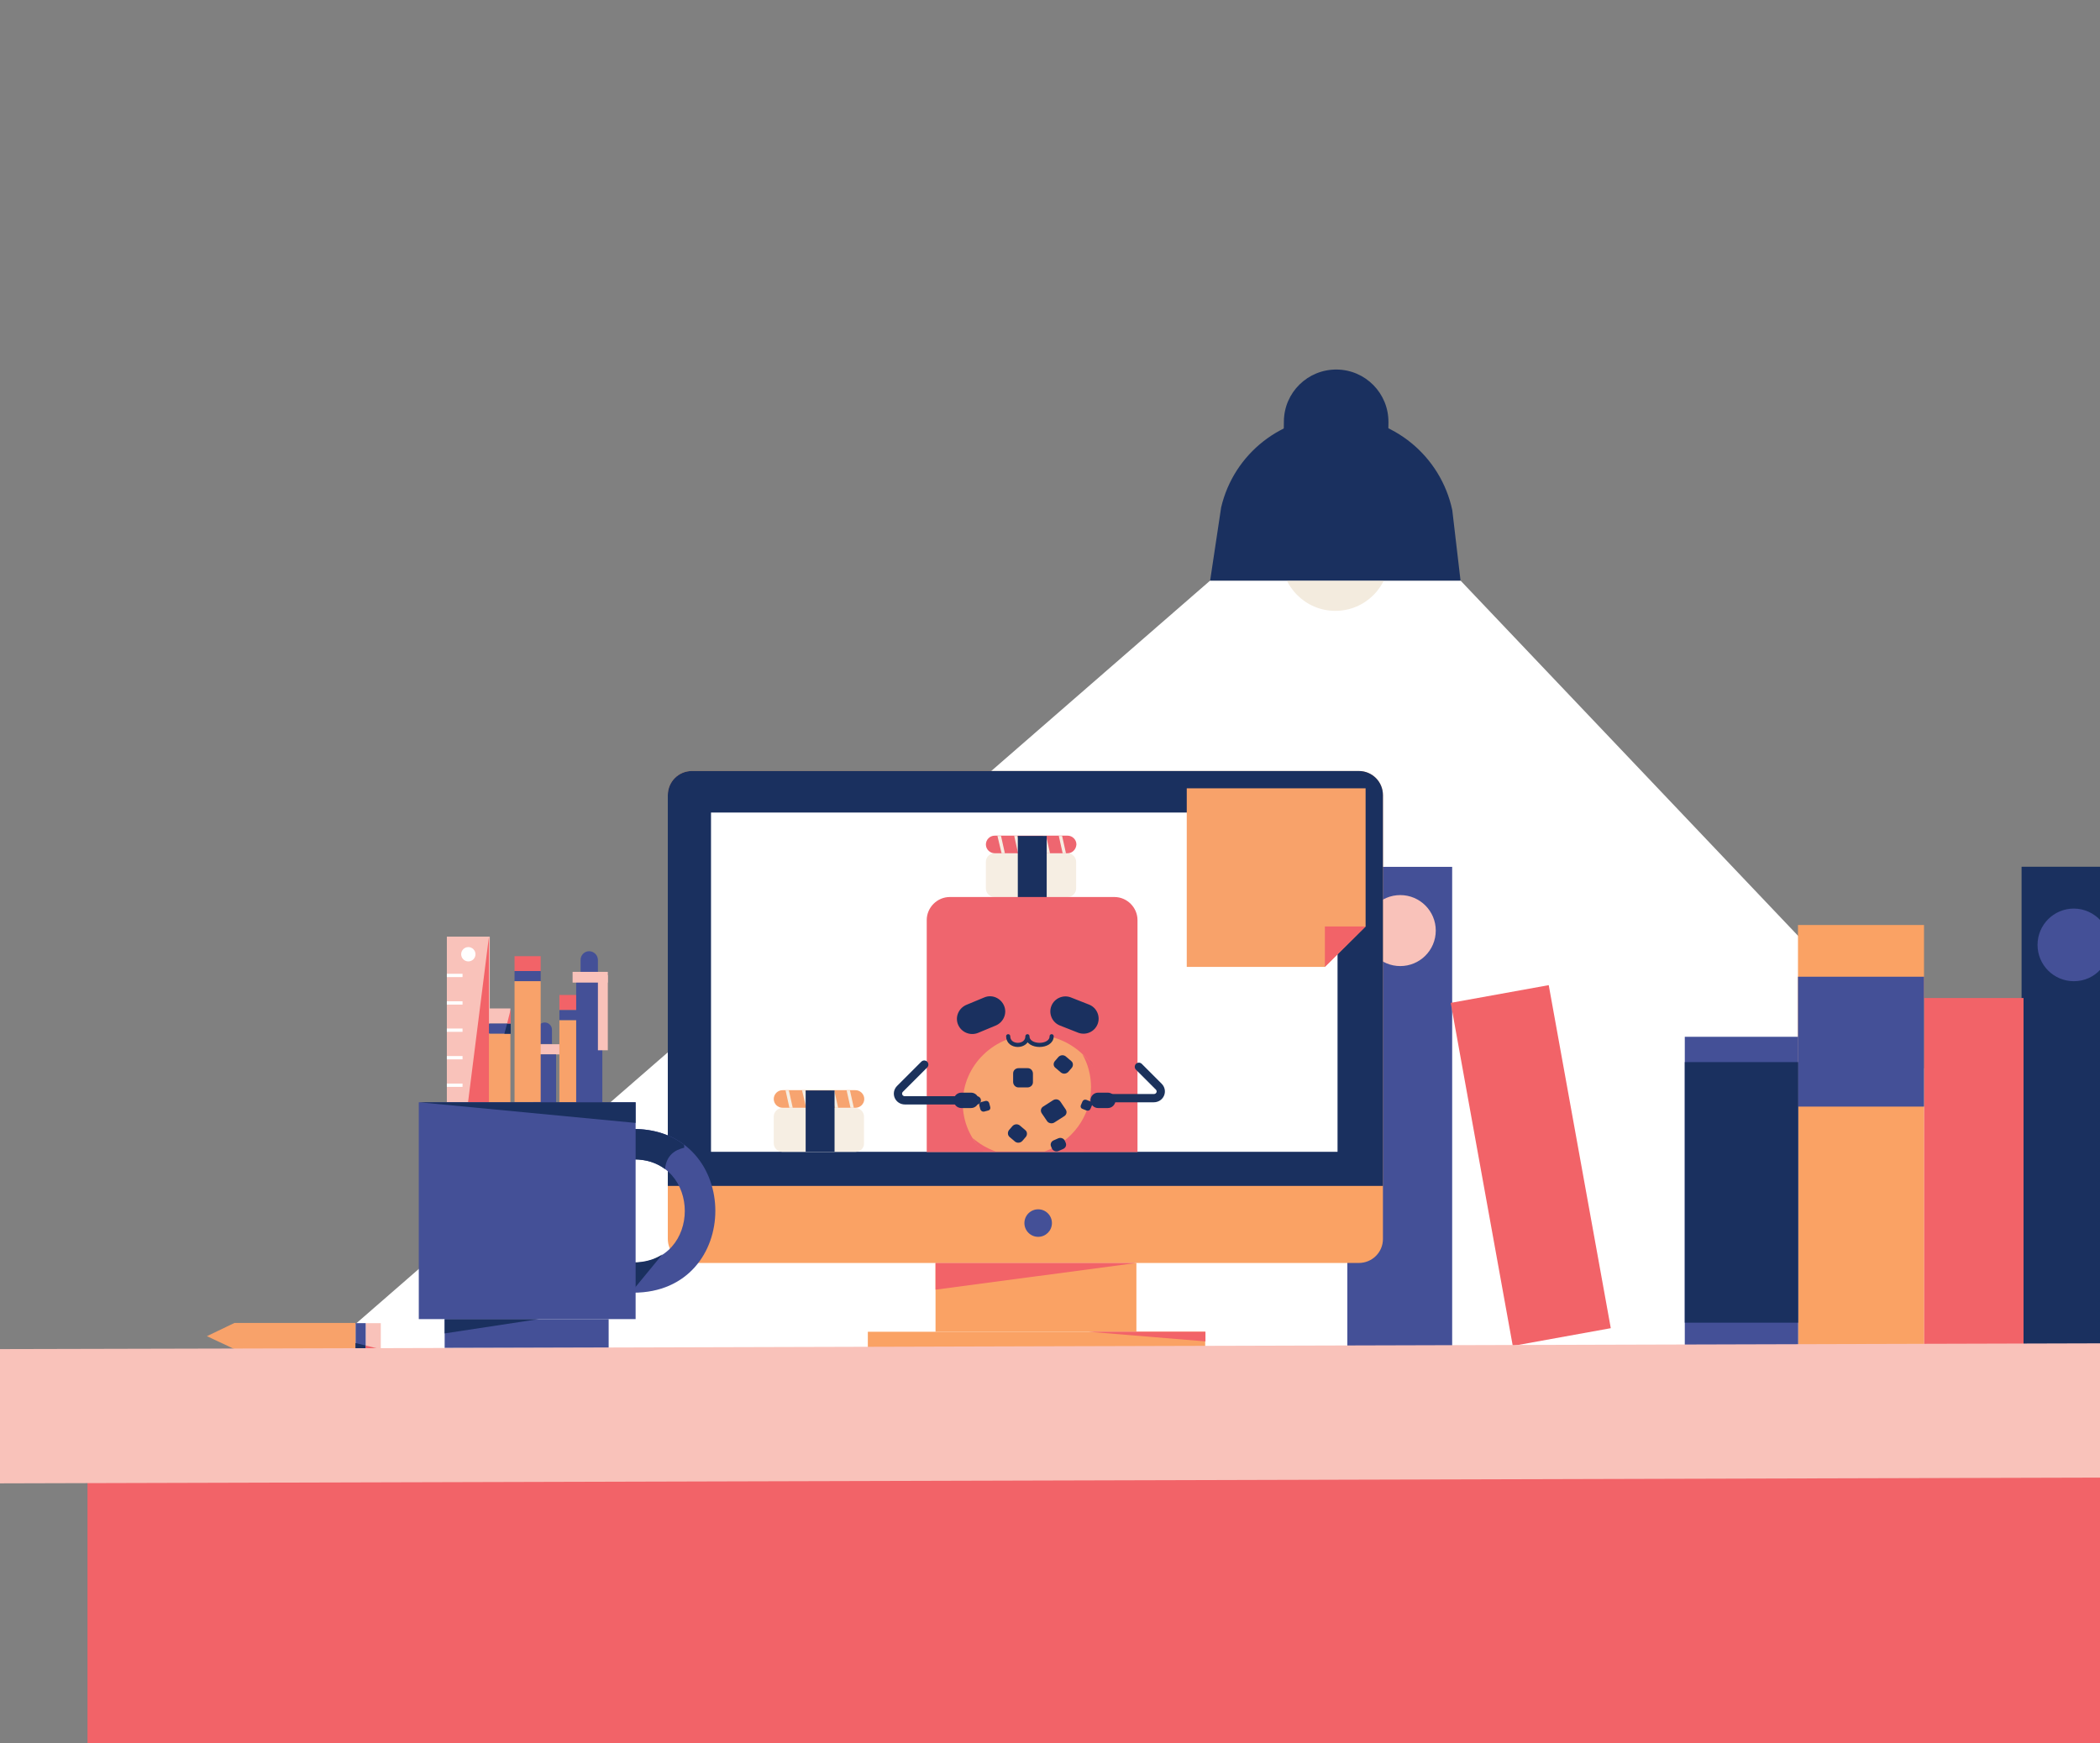 <?xml version="1.0" encoding="utf-8"?>
<!-- Generator: Adobe Illustrator 25.0.1, SVG Export Plug-In . SVG Version: 6.00 Build 0)  -->
<svg version="1.1" id="Layer_1" xmlns="http://www.w3.org/2000/svg" xmlns:xlink="http://www.w3.org/1999/xlink" x="0px" y="0px"
	 viewBox="0 0 763.2 633.6" style="enable-background:new 0 0 763.2 633.6;" xml:space="preserve">
<rect x="0" y="0" width="763.2" height="633.6" fill="#808080" stroke="none"/>
<style type="text/css">
	.st0{fill:#F26368;}
	.st1{fill:#445097;}
	.st2{fill:#FFFFFF;}
	.st3{fill:#F3EBDE;}
	.st4{fill:#1A305F;}
	.st5{fill:#FAA264;}
	.st6{fill:#F9C2BA;}
	.st7{fill:#F8A26A;}
	.st8{fill:none;stroke:#1A305F;stroke-width:2.344;stroke-miterlimit:10;}
	.st9{fill:#F6EEE3;}
	.st10{fill:#EE6670;}
	.st11{fill:#F7A470;}
	.st12{fill:#EF656E;}
	.st13{fill:none;stroke:#1B325C;stroke-width:3.001;stroke-linecap:round;stroke-linejoin:round;stroke-miterlimit:10;}
	.st14{fill:none;stroke:#1B325C;stroke-width:1.5;stroke-linecap:round;stroke-linejoin:round;stroke-miterlimit:10;}
	.st15{fill:#F5EDE1;}
	.st16{fill:#1B325C;}
	.st17{fill:none;stroke:#1B325C;stroke-width:3.164;stroke-linecap:round;stroke-linejoin:round;stroke-miterlimit:10;}
	.st18{opacity:5.000000e-02;fill:#FFFFFF;}
	.st19{fill:none;stroke:#FFFFFF;stroke-width:1.579;stroke-miterlimit:10;}
	.st20{fill:#F9C3BC;}
	.st21{fill:#455296;}
	.st22{fill:#F7A36F;}
	.st23{fill:#F1646B;}
	.st24{fill:#F4ECE0;}
	.st25{fill:#F9A36A;}
	.st26{fill:#1B315E;}
	.st27{fill:none;stroke:#1B325C;stroke-width:0.87;stroke-linecap:round;stroke-linejoin:round;stroke-miterlimit:10;}
	.st28{fill:#455292;}
	.st29{fill:#102E4D;}
	.st30{opacity:0.42;fill:#081827;enable-background:new    ;}
	
		.st31{opacity:0.4;fill:none;stroke:#F7A36F;stroke-width:4.114;stroke-linecap:round;stroke-linejoin:round;stroke-miterlimit:10;}
	.st32{opacity:0.4;fill:#F7A36F;}
	
		.st33{opacity:0.4;fill:none;stroke:#F7A36F;stroke-width:4.053;stroke-linecap:round;stroke-linejoin:round;stroke-miterlimit:10;}
</style>
<polygon class="st2" points="763.4,455.8 530.8,211 439.8,211 90.9,514.5 763.4,518 "/>
<circle class="st3" cx="485.3" cy="202.4" r="19.6"/>
<g>
	<g>
		<rect x="734.7" y="315" class="st4" width="28.8" height="174.4"/>
		
			<rect x="489.6" y="315" transform="matrix(-1 -4.507429e-11 4.507429e-11 -1 1017.357 804.437)" class="st1" width="38.1" height="174.4"/>
		
			<rect x="699.2" y="362.8" transform="matrix(-1 -4.492374e-11 4.492374e-11 -1 1434.608 852.207)" class="st0" width="36.2" height="126.7"/>
		
			<rect x="538.2" y="360.6" transform="matrix(-0.984 0.178 -0.178 -0.984 1179.181 741.732)" class="st0" width="36.2" height="126.7"/>
		
			<rect x="653.4" y="336.1" transform="matrix(-1 -4.490731e-11 4.490731e-11 -1 1352.638 825.573)" class="st5" width="45.8" height="153.3"/>
		
			<rect x="653.4" y="355.1" transform="matrix(-1 -4.502633e-11 4.502633e-11 -1 1352.638 757.269)" class="st1" width="45.8" height="47.2"/>
		<path class="st1" d="M763.4,334.5c-2.4-2.6-5.9-4.3-9.7-4.3c-7.3,0-13.2,5.9-13.2,13.2s5.9,13.2,13.2,13.2c3.8,0,7.3-1.6,9.7-4.3
			V334.5z"/>
		<rect x="612.3" y="376.8" class="st1" width="41.2" height="112.2"/>
		<circle class="st6" cx="508.9" cy="338.2" r="12.9"/>
		<rect x="612.3" y="386" class="st4" width="41.2" height="94.7"/>
	</g>
	<g>
		<path class="st5" d="M493.8,459H251.5c-4.9,0-8.8-3.9-8.8-8.8V289c0-4.9,3.9-8.8,8.8-8.8h242.3c4.9,0,8.8,3.9,8.8,8.8v161.3
			C502.6,455.1,498.7,459,493.8,459z"/>
		<path class="st4" d="M493.8,280.2H251.5c-4.9,0-8.8,3.9-8.8,8.8V431h259.9V289C502.6,284.1,498.7,280.2,493.8,280.2z"/>
		<rect x="315.4" y="484" class="st5" width="122.6" height="5.9"/>
		<rect x="340" y="459" class="st5" width="73" height="25"/>
		<rect x="258.4" y="295.3" class="st2" width="227.7" height="123.3"/>
		<circle class="st1" cx="377.3" cy="444.5" r="5"/>
		<polygon class="st0" points="340,459 340,468.7 413,459 		"/>
		<polygon class="st0" points="395.7,484 438.1,484 438.1,487.5 		"/>
		<g>
			<g>
				<path class="st9" d="M388,326h-26.6c-1.7,0-3.1-1.4-3.1-3.1v-9.7c0-1.7,1.4-3.1,3.1-3.1H388c1.7,0,3.1,1.4,3.1,3.1v9.7
					C391.1,324.6,389.7,326,388,326z"/>
				<path class="st10" d="M388,310.1h-26.5c-1.7,0-3.2-1.4-3.2-3.2l0,0c0-1.7,1.4-3.2,3.2-3.2H388c1.7,0,3.2,1.4,3.2,3.2l0,0
					C391.1,308.7,389.7,310.1,388,310.1z"/>
				<polygon class="st9" points="365.2,310.1 364,310.1 362.5,303.8 363.8,303.8 				"/>
				<polygon class="st9" points="371.2,310.1 370,310.1 368.6,303.8 369.8,303.8 				"/>
				<polygon class="st9" points="381.6,310.1 380.4,310.1 379,303.8 380.2,303.8 				"/>
				<polygon class="st9" points="387.4,310.1 386.2,310.1 384.8,303.8 386,303.8 				"/>
				<rect x="369.9" y="303.8" class="st4" width="10.5" height="22.3"/>
			</g>
			<g>
				<path class="st9" d="M310.9,418.6h-26.6c-1.7,0-3.1-1.4-3.1-3.1v-9.7c0-1.7,1.4-3.1,3.1-3.1h26.6c1.7,0,3.1,1.4,3.1,3.1v9.7
					C314.1,417.2,312.7,418.6,310.9,418.6z"/>
				<path class="st11" d="M310.9,402.6h-26.5c-1.7,0-3.2-1.4-3.2-3.2l0,0c0-1.7,1.4-3.2,3.2-3.2h26.5c1.7,0,3.2,1.4,3.2,3.2l0,0
					C314.1,401.2,312.6,402.6,310.9,402.6z"/>
				<polygon class="st9" points="288.1,402.6 286.9,402.6 285.5,396.3 286.7,396.3 				"/>
				<polygon class="st9" points="294.2,402.6 293,402.6 291.5,396.3 292.8,396.3 				"/>
				<polygon class="st9" points="304.6,402.6 303.4,402.6 301.9,396.3 303.2,396.3 				"/>
				<polygon class="st9" points="310.3,402.6 309.1,402.6 307.7,396.3 308.9,396.3 				"/>
				<rect x="292.8" y="396.3" class="st4" width="10.5" height="22.3"/>
			</g>
			<g>
				<path class="st12" d="M413.4,418.7l-76.6,0l0-84.3c0-4.6,3.8-8.4,8.4-8.4l59.8,0c4.6,0,8.4,3.8,8.4,8.4L413.4,418.7z"/>
				<path class="st4" d="M398.9,372.2L398.9,372.2c-1.1,2.8-4.3,4.2-7.1,3.1l-6.6-2.6c-2.8-1.1-4.2-4.3-3.1-7.1l0,0
					c1.1-2.8,4.3-4.2,7.1-3.1l6.6,2.6C398.6,366.2,400,369.4,398.9,372.2z"/>
				<path class="st4" d="M348.2,372.4L348.2,372.4c-1.2-2.8,0.2-6,3-7.2l6.5-2.7c2.8-1.2,6,0.2,7.2,3l0,0c1.2,2.8-0.2,6-3,7.2
					l-6.5,2.7C352.6,376.5,349.4,375.2,348.2,372.4z"/>
				<g>
					<path class="st11" d="M393.6,418.5c4.6-4.5,7.5-10.7,7.5-17.6c0-13.7-11.4-24.9-25.6-24.9c-14.1,0-25.6,11.1-25.6,24.9
						c0,6.9,2.8,13.1,7.5,17.6L393.6,418.5z"/>
					<path class="st12" d="M361.9,418.5c-3.1-1.1-6-2.8-8.4-4.9c1,1.8,2.2,3.4,3.6,4.9L361.9,418.5z"/>
					<path class="st12" d="M379.6,418.5l15.5,0c4.2-4.4,6.8-10.3,6.8-16.8c0-7.3-3.3-13.9-8.5-18.5c2,3.5,3.1,7.6,3.1,11.9
						C396.5,405.9,389.4,415,379.6,418.5z"/>
					<path class="st4" d="M383.4,385.6l1.3-1.5c0.7-0.7,1.8-0.8,2.6-0.2l2,1.7c0.8,0.6,0.8,1.8,0.2,2.5l-1.3,1.5
						c-0.7,0.7-1.8,0.8-2.6,0.2l-2-1.7C382.8,387.5,382.7,386.4,383.4,385.6z"/>
					<path class="st4" d="M366.7,410.7l1.3-1.5c0.7-0.7,1.8-0.8,2.6-0.2l2,1.7c0.8,0.6,0.8,1.8,0.2,2.5l-1.3,1.5
						c-0.7,0.7-1.8,0.8-2.6,0.2l-2-1.7C366.2,412.6,366.1,411.5,366.7,410.7z"/>
					<path class="st4" d="M380.5,407.4l-1.9-2.8c-0.6-0.9-0.3-2,0.6-2.5l3.6-2.3c0.9-0.5,2-0.3,2.6,0.6l1.9,2.8
						c0.6,0.9,0.3,2-0.6,2.5l-3.6,2.3C382.2,408.5,381,408.2,380.5,407.4z"/>
					<path class="st4" d="M382.3,417.4l-0.3-0.7c-0.4-0.9,0-1.9,1-2.3l1.6-0.7c0.9-0.4,2,0,2.4,0.9l0.3,0.7c0.4,0.9,0,1.9-1,2.3
						l-1.6,0.7C383.8,418.7,382.7,418.3,382.3,417.4z"/>
					<path class="st4" d="M368.2,393.2l0-3.1c0-1.1,0.9-1.9,2-1.9l3.3,0c1.1,0,1.9,0.9,1.9,2l0,3.1c0,1.1-0.9,1.9-2,1.9l-3.3,0
						C369.1,395.2,368.2,394.3,368.2,393.2z"/>
					<path class="st4" d="M392.8,401.7l0.6-1.4c0.2-0.5,0.8-0.8,1.4-0.6l1.5,0.6c0.5,0.2,0.8,0.8,0.6,1.3l-0.6,1.4
						c-0.2,0.5-0.8,0.8-1.4,0.6l-1.5-0.6C392.8,402.8,392.6,402.2,392.8,401.7z"/>
					<path class="st4" d="M356.3,403.2l-0.4-1.5c-0.1-0.6,0.2-1.1,0.8-1.2l1.5-0.4c0.6-0.1,1.1,0.2,1.3,0.8l0.4,1.5
						c0.1,0.6-0.2,1.1-0.8,1.2l-1.5,0.4C357,404.1,356.5,403.7,356.3,403.2z"/>
				</g>
				<path class="st13" d="M335.9,386.9l-8.8,8.8c-1.6,1.6-0.5,4.2,1.8,4.2l26.1,0"/>
				<path class="st13" d="M413.9,387.7l7.2,7.2c1.6,1.6,0.5,4.2-1.8,4.2l-15.7,0"/>
				<path class="st4" d="M346.6,399.9L346.6,399.9c0-1.5,1.2-2.8,2.8-2.8l3.5,0c1.5,0,2.8,1.2,2.8,2.8l0,0c0,1.5-1.2,2.8-2.8,2.8
					l-3.5,0C347.8,402.7,346.6,401.4,346.6,399.9z"/>
				<path class="st4" d="M396.3,399.9L396.3,399.9c0-1.5,1.2-2.8,2.8-2.8l3.5,0c1.5,0,2.8,1.2,2.8,2.8v0c0,1.5-1.2,2.8-2.8,2.8
					l-3.5,0C397.6,402.7,396.3,401.5,396.3,399.9z"/>
				<path class="st12" d="M369.8,379.5c1.5,0,3-1,3.4-2.5c0.7,1.3,2.1,2.3,3.6,2.5c1.5,0.2,3.1-0.3,4.2-1.3c0.8-0.7,1.3-2,0.5-2.8
					c-0.3-0.3-0.7-0.4-1-0.5c-3.3-0.9-6.7-1.4-10.1-1.5c-1.3,0-2.7,0-3.9,0.5c-0.6,0.2-1.2,0.5-1.5,1.1c-0.9,1.4,0.4,2.1,1.4,2.6
					C367.5,378.2,368.3,379.4,369.8,379.5z"/>
				<path class="st14" d="M366.4,376.6c0,4.2,7,4.2,7,0c0,4.2,8.8,4.2,8.8,0"/>
			</g>
		</g>
	</g>
	<g>
		<polyline class="st7" points="481.5,351.4 431.3,351.4 431.3,286.5 496.3,286.5 496.3,336.7 		"/>
		<polyline class="st0" points="481.5,351.4 481.5,336.7 496.3,336.7 		"/>
	</g>
	<g>
		<rect x="193.8" y="379.5" class="st6" width="9.5" height="3.7"/>
		<rect x="161.6" y="479.4" class="st1" width="59.6" height="10.5"/>
		<rect x="193.8" y="383.2" class="st1" width="8.3" height="19.8"/>
		<path class="st1" d="M198,371.6L198,371.6c1.4,0,2.6,1.2,2.6,2.6v5.2h-5.2v-5.2C195.4,372.8,196.5,371.6,198,371.6z"/>
		<path class="st1" d="M214.1,345.7L214.1,345.7c1.7,0,3.2,1.4,3.2,3.2v4.4c0,0.2-0.1,0.3-0.3,0.3h-5.7c-0.2,0-0.3-0.1-0.3-0.3v-4.4
			C211,347.1,212.4,345.7,214.1,345.7z"/>
		<polygon class="st4" points="161.6,479.4 161.6,484.6 195.8,479.4 		"/>
		<path class="st1" d="M230.2,421.3c24.9,0,24.9,37.6,0,37.6v10.9c39.7,0,39.7-59.5,0-59.5V421.3z"/>
		<path class="st4" d="M240.7,455.9c-2.8,1.8-6.3,2.9-10.6,2.9v10L240.7,455.9z"/>
		<path class="st4" d="M241.7,424.9c0.4-4.9,3.5-7,7-7.8l-0.1-1.1c-4.7-3.5-10.8-5.7-18.4-5.7v11.1
			C234.9,421.3,238.8,422.7,241.7,424.9z"/>
		<rect x="162.4" y="340.4" class="st6" width="15.6" height="60.2"/>
		<rect x="187" y="347.5" class="st0" width="9.5" height="5.5"/>
		<rect x="187" y="352.9" class="st1" width="9.5" height="3.7"/>
		<rect x="187" y="356.6" class="st7" width="9.5" height="43.9"/>
		<rect x="203.3" y="361.6" class="st0" width="9.5" height="5.5"/>
		<rect x="203.3" y="367.1" class="st1" width="9.5" height="3.7"/>
		<rect x="203.3" y="370.8" class="st7" width="9.5" height="43.9"/>
		<rect x="209.4" y="355.1" class="st1" width="9.5" height="49"/>
		<rect x="176" y="366.5" class="st6" width="9.5" height="5.5"/>
		<rect x="176" y="372" class="st1" width="9.5" height="3.7"/>
		<rect x="176" y="375.7" class="st7" width="9.5" height="43.9"/>
		<rect x="208.1" y="353.2" class="st6" width="12.8" height="3.9"/>
		<rect x="217.3" y="354.4" class="st6" width="3.6" height="27.3"/>
		<polygon class="st0" points="177.7,340.4 170.1,400.6 177.7,400.6 		"/>
		<circle class="st2" cx="170.2" cy="346.8" r="2.6"/>
		<rect x="162.4" y="353.9" class="st2" width="5.7" height="1.2"/>
		<rect x="162.4" y="363.9" class="st2" width="5.7" height="1.2"/>
		<rect x="162.4" y="373.8" class="st2" width="5.7" height="1.2"/>
		<rect x="162.4" y="383.8" class="st2" width="5.7" height="1.2"/>
		<rect x="162.4" y="393.8" class="st2" width="5.7" height="1.2"/>
		<rect x="152.2" y="400.6" class="st1" width="78.8" height="78.8"/>
		<polygon class="st4" points="231,400.6 231,408.1 152.4,400.6 		"/>
		<polyline class="st4" points="185.6,372 185.6,375.7 183.3,375.7 184.3,372 		"/>
		<polyline class="st0" points="184.3,372 185.6,366.8 185.6,372 		"/>
	</g>
	
		<rect x="130.9" y="482.8" transform="matrix(-1.836970e-16 1 -1 -1.836970e-16 621.19 349.976)" class="st6" width="9.5" height="5.5"/>
	
		<rect x="126.3" y="483.7" transform="matrix(-1.836970e-16 1 -1 -1.836970e-16 616.597 354.569)" class="st1" width="9.5" height="3.7"/>
	<polygon class="st7" points="85.2,490.3 75.2,485.6 85.2,480.8 129.2,480.8 129.2,490.3 	"/>
	<polyline class="st4" points="132.9,490.3 129.2,490.3 129.2,488.1 132.9,489 	"/>
	<polyline class="st0" points="132.9,489 138.1,490.3 132.9,490.3 	"/>
</g>
<path class="st4" d="M530.8,211h-91l4-26.6c4.6-19.6,22.2-33.4,42.4-33.1h0c20.1,0.2,37.4,14.4,41.6,34.1L530.8,211z"/>
<path class="st4" d="M504.3,176l-38-0.4l0.3-22.5c0.1-10.5,8.7-18.9,19.2-18.8h0c10.5,0.1,18.9,8.7,18.8,19.2L504.3,176z"/>
<rect x="31.8" y="537" class="st0" width="731.8" height="97"/>
<polygon class="st6" points="763.5,488.2 83.5,490.1 -0.6,490.3 -0.5,539.1 763.5,537 "/>
</svg>
